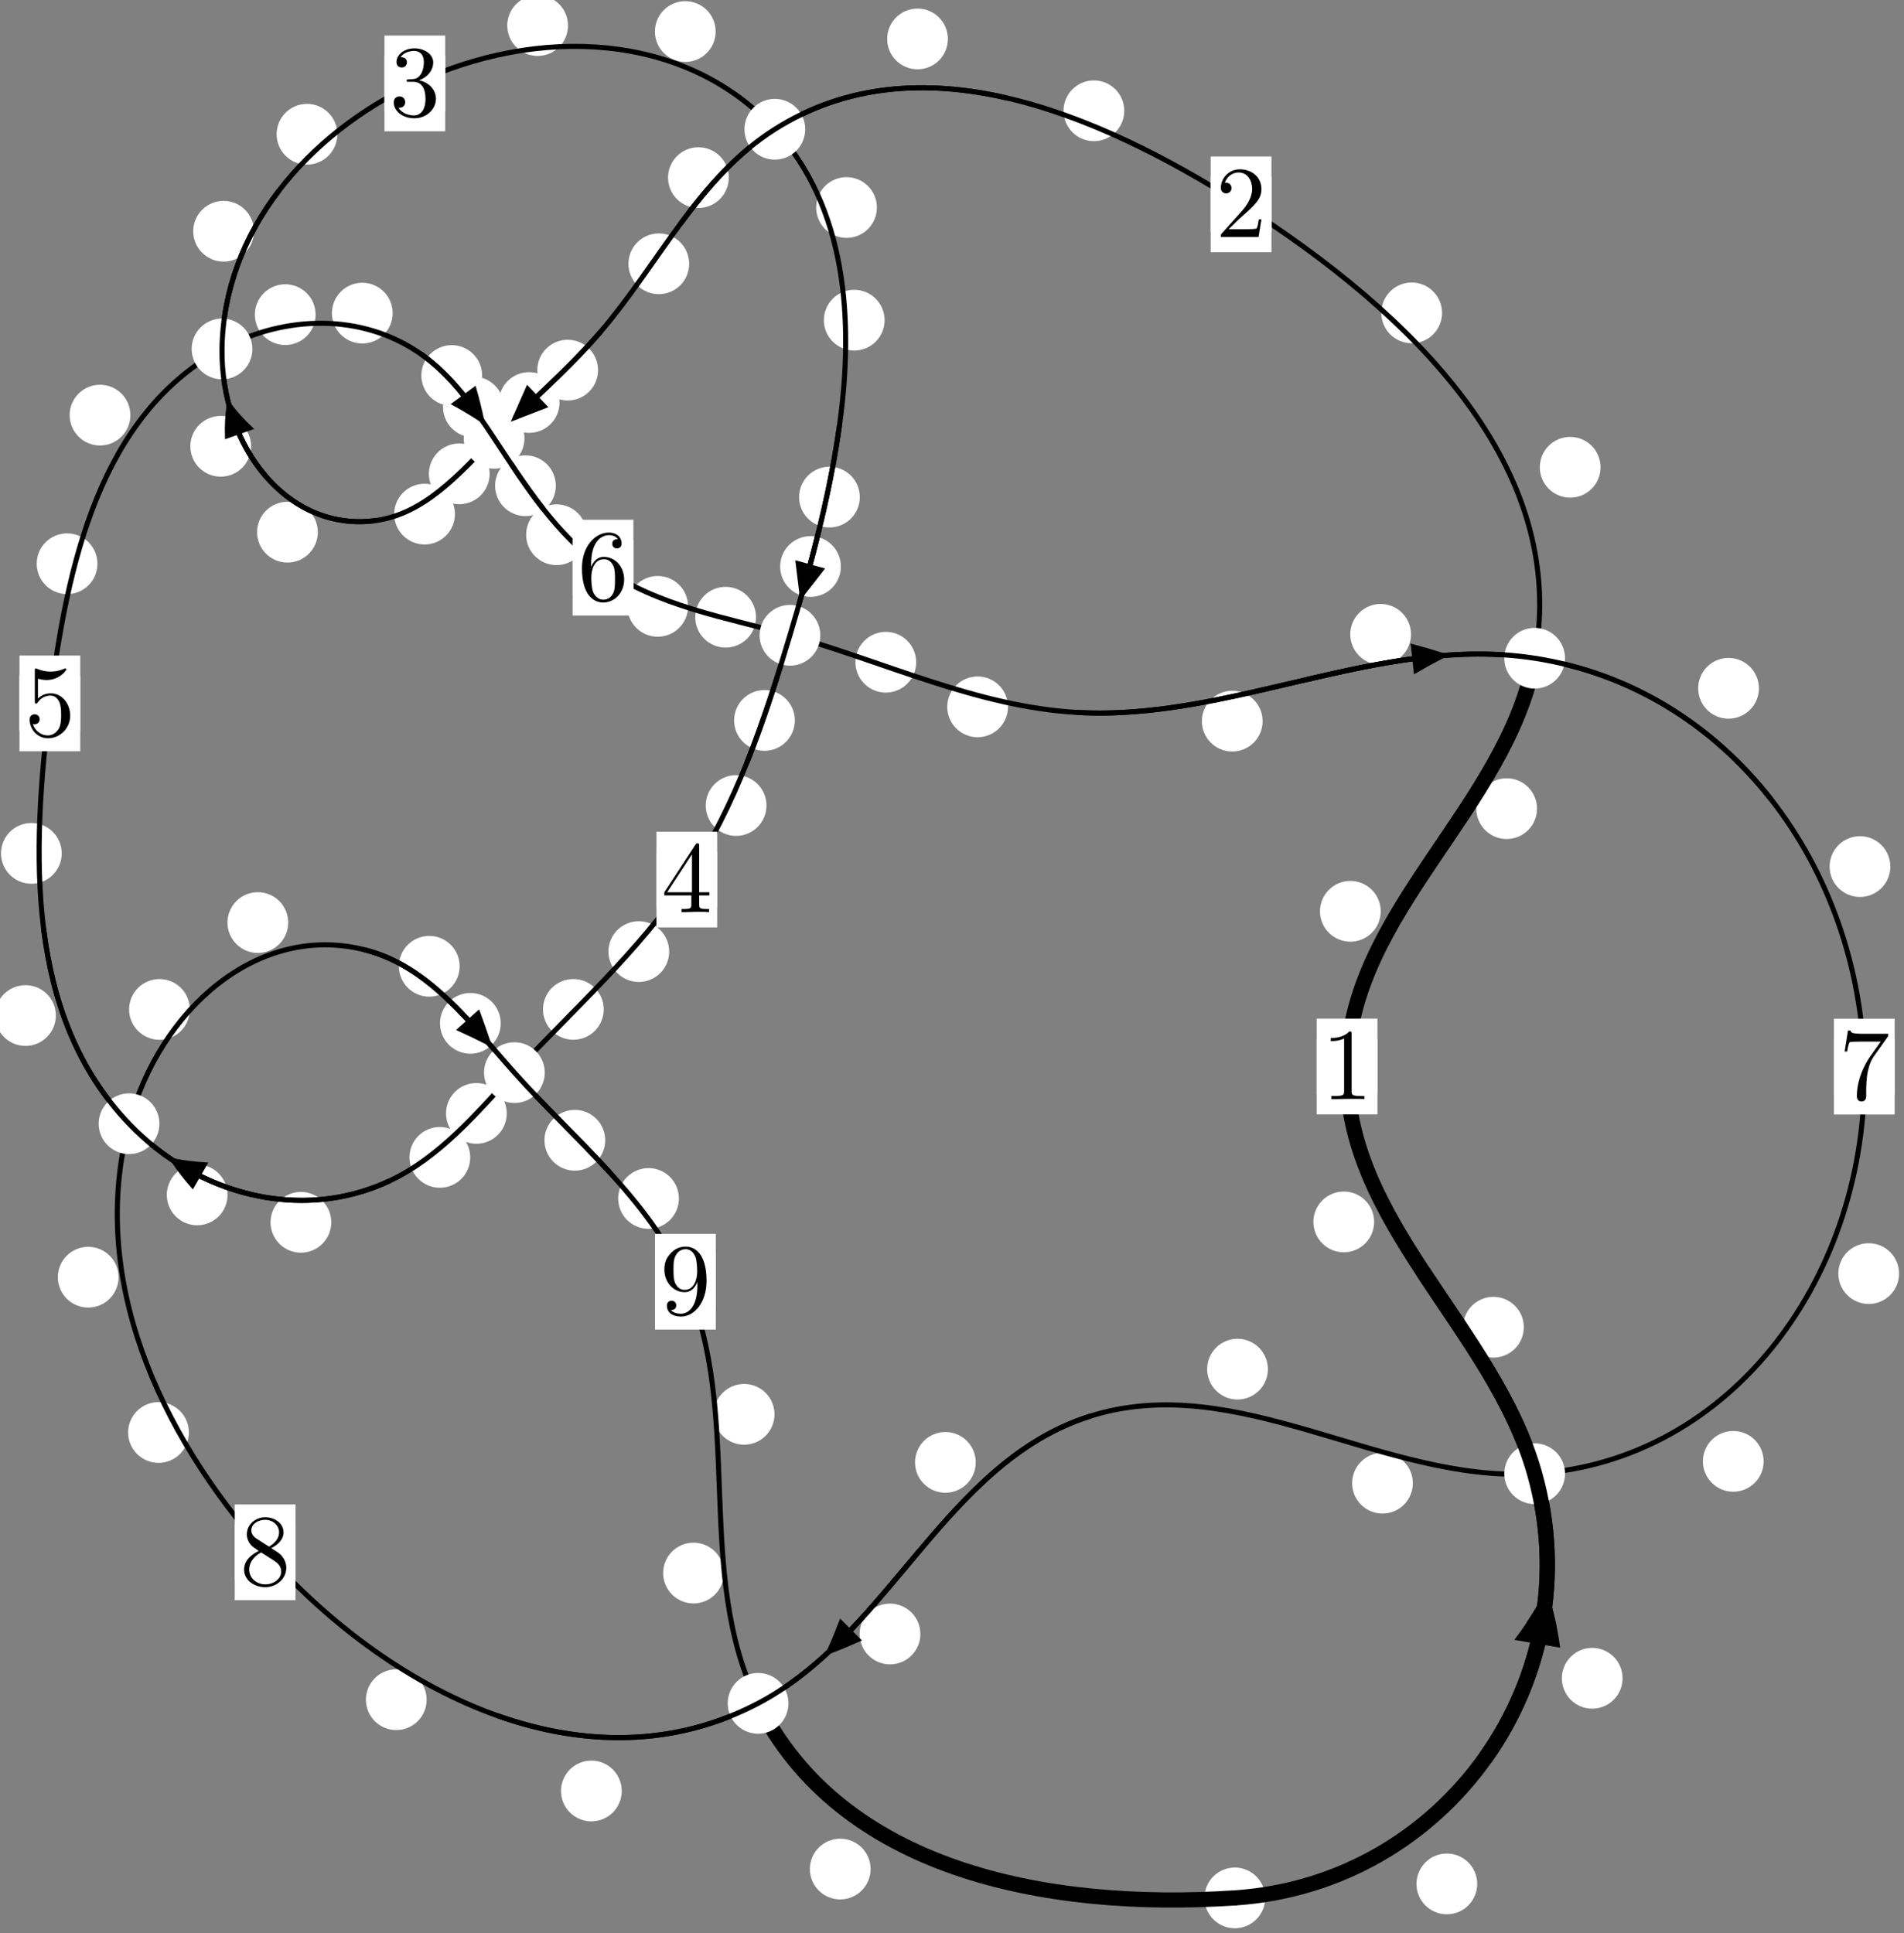 <?xml version="1.0"?>
<!-- Created by MetaPost 1.999 on 2021.07.05:2355 -->
<svg version="1.1" xmlns="http://www.w3.org/2000/svg" xmlns:xlink="http://www.w3.org/1999/xlink" width="187.342" height="190.198" viewBox="0 0 187.342 190.198">
<rect x="0" y="0" width="187.342" height="190.198" fill="#808080" stroke="none"/>
<!-- Original BoundingBox: -151.482452 -44.725082 35.859451 145.473312 -->
  <defs>
    <g transform="scale(0.01,0.01)" id="GLYPHcmr10_49">
      <path style="fill-rule: evenodd;" d="M294 -640C294 -664,294 -666,271 -666C209 -602,121 -602,89 -602L89 -571C109 -571,168 -571,220 -597L220 -79C220 -43,217 -31,127 -31L95 -31L95 -0L257 -0L130 -3L217 -3L257 -3L297 -3L384 -3L419 -0L419 -31L387 -31C297 -31,294 -42,294 -79"></path>
    </g>
    <g transform="scale(0.01,0.01)" id="GLYPHcmr10_50">
      <path style="fill-rule: evenodd;" d="M127 -77L233 -180C389 -318,449 -372,449 -472C449 -586,359 -666,237 -666C124 -666,50 -574,50 -485C50 -429,100 -429,103 -429C120 -429,155 -441,155 -482C155 -508,137 -534,102 -534C94 -534,92 -534,89 -533C112 -598,166 -635,224 -635C315 -635,358 -554,358 -472C358 -392,308 -313,253 -251L61 -37C50 -26,50 -24,50 -0L421 -0L449 -174L424 -174C419 -144,412 -100,402 -85C395 -77,329 -77,307 -77"></path>
    </g>
    <g transform="scale(0.01,0.01)" id="GLYPHcmr10_51">
      <path style="fill-rule: evenodd;" d="M290 -352C372 -379,430 -449,430 -528C430 -610,342 -666,246 -666C145 -666,69 -606,69 -530C69 -497,91 -478,120 -478C151 -478,171 -500,171 -529C171 -579,124 -579,109 -579C140 -628,206 -641,242 -641C283 -641,338 -619,338 -529C338 -517,336 -459,310 -415C280 -367,246 -364,221 -363C213 -362,189 -360,182 -360C174 -359,167 -358,167 -348C167 -337,174 -337,191 -337L235 -337C317 -337,354 -269,354 -171C354 -35,285 -6,241 -6C198 -6,123 -23,88 -82C123 -77,154 -99,154 -137C154 -173,127 -193,98 -193C74 -193,42 -179,42 -135C42 -44,135 22,244 22C366 22,457 -69,457 -171C457 -253,394 -331,290 -352"></path>
    </g>
    <g transform="scale(0.01,0.01)" id="GLYPHcmr10_52">
      <path style="fill-rule: evenodd;" d="M294 -165L294 -78C294 -42,292 -31,218 -31L197 -31L197 -0L332 -0L238 -3L290 -3L332 -3L374 -3L427 -3L468 -0L468 -31L447 -31C373 -31,371 -42,371 -78L371 -165L471 -165L471 -196L371 -196L371 -651C371 -671,371 -677,355 -677C346 -677,343 -677,335 -665L28 -196L28 -165M300 -196L56 -196L300 -569"></path>
    </g>
    <g transform="scale(0.01,0.01)" id="GLYPHcmr10_53">
      <path style="fill-rule: evenodd;" d="M449 -201C449 -320,367 -420,259 -420C211 -420,168 -404,132 -369L132 -564C152 -558,185 -551,217 -551C340 -551,410 -642,410 -655C410 -661,407 -666,400 -666C399 -666,397 -666,392 -663C372 -654,323 -634,256 -634C216 -634,170 -641,123 -662C115 -665,113 -665,111 -665C101 -665,101 -657,101 -641L101 -345C101 -327,101 -319,115 -319C122 -319,124 -322,128 -328C139 -344,176 -398,257 -398C309 -398,334 -352,342 -334C358 -297,360 -258,360 -208C360 -173,360 -113,336 -71C312 -32,275 -6,229 -6C156 -6,99 -59,82 -118C85 -117,88 -116,99 -116C132 -116,149 -141,149 -165C149 -189,132 -214,99 -214C85 -214,50 -207,50 -161C50 -75,119 22,231 22C347 22,449 -74,449 -201"></path>
    </g>
    <g transform="scale(0.01,0.01)" id="GLYPHcmr10_54">
      <path style="fill-rule: evenodd;" d="M132 -328L132 -352C132 -605,256 -641,307 -641C331 -641,373 -635,395 -601C380 -601,340 -601,340 -556C340 -525,364 -510,386 -510C402 -510,432 -519,432 -558C432 -618,388 -666,305 -666C177 -666,42 -537,42 -316C42 -49,158 22,251 22C362 22,457 -72,457 -204C457 -331,368 -427,257 -427C189 -427,152 -376,132 -328M251 -6C188 -6,158 -66,152 -81C134 -128,134 -208,134 -226C134 -304,166 -404,256 -404C272 -404,318 -404,349 -342C367 -305,367 -254,367 -205C367 -157,367 -107,350 -71C320 -11,274 -6,251 -6"></path>
    </g>
    <g transform="scale(0.01,0.01)" id="GLYPHcmr10_55">
      <path style="fill-rule: evenodd;" d="M476 -609C485 -621,485 -623,485 -644L242 -644C120 -644,118 -657,114 -676L89 -676L56 -470L81 -470C84 -486,93 -549,106 -561C113 -567,191 -567,204 -567L411 -567C400 -551,321 -442,299 -409C209 -274,176 -135,176 -33C176 -23,176 22,222 22C268 22,268 -23,268 -33L268 -84C268 -139,271 -194,279 -248C283 -271,297 -357,341 -419"></path>
    </g>
    <g transform="scale(0.01,0.01)" id="GLYPHcmr10_56">
      <path style="fill-rule: evenodd;" d="M163 -457C117 -487,113 -521,113 -538C113 -599,178 -641,249 -641C322 -641,386 -589,386 -517C386 -460,347 -412,287 -377M309 -362C381 -399,430 -451,430 -517C430 -609,341 -666,250 -666C150 -666,69 -592,69 -499C69 -481,71 -436,113 -389C124 -377,161 -352,186 -335C128 -306,42 -250,42 -151C42 -45,144 22,249 22C362 22,457 -61,457 -168C457 -204,446 -249,408 -291C389 -312,373 -322,309 -362M209 -320L332 -242C360 -223,407 -193,407 -132C407 -58,332 -6,250 -6C164 -6,92 -68,92 -151C92 -209,124 -273,209 -320"></path>
    </g>
    <g transform="scale(0.01,0.01)" id="GLYPHcmr10_57">
      <path style="fill-rule: evenodd;" d="M367 -318L367 -286C367 -52,263 -6,205 -6C188 -6,134 -8,107 -42C151 -42,159 -71,159 -88C159 -119,135 -134,113 -134C97 -134,67 -125,67 -86C67 -19,121 22,206 22C335 22,457 -114,457 -329C457 -598,342 -666,253 -666C198 -666,149 -648,106 -603C65 -558,42 -516,42 -441C42 -316,130 -218,242 -218C303 -218,344 -260,367 -318M243 -241C227 -241,181 -241,150 -304C132 -341,132 -391,132 -440C132 -494,132 -541,153 -578C180 -628,218 -641,253 -641C299 -641,332 -607,349 -562C361 -530,365 -467,365 -421C365 -338,331 -241,243 -241"></path>
    </g>
  </defs>
  <path d="M145.349 185.36C145.349 184.568,145.034 183.807,144.474 183.247C143.913 182.686,143.153 182.371,142.361 182.371C141.568 182.371,140.808 182.686,140.247 183.247C139.687 183.807,139.372 184.568,139.372 185.36C139.372 186.153,139.687 186.913,140.247 187.474C140.808 188.034,141.568 188.349,142.361 188.349C143.153 188.349,143.913 188.034,144.474 187.474C145.034 186.913,145.349 186.153,145.349 185.36Z" style="fill: rgb(100%,100%,100%);stroke: none;"></path>
  <path d="M124.487 186.736C124.487 185.944,124.172 185.184,123.611 184.623C123.051 184.063,122.291 183.748,121.498 183.748C120.705 183.748,119.945 184.063,119.385 184.623C118.824 185.184,118.509 185.944,118.509 186.736C118.509 187.529,118.824 188.289,119.385 188.85C119.945 189.41,120.705 189.725,121.498 189.725C122.291 189.725,123.051 189.41,123.611 188.85C124.172 188.289,124.487 187.529,124.487 186.736Z" style="fill: rgb(100%,100%,100%);stroke: none;"></path>
  <path d="M149.933 130.586C149.933 129.794,149.618 129.034,149.057 128.473C148.497 127.913,147.737 127.598,146.944 127.598C146.151 127.598,145.391 127.913,144.831 128.473C144.27 129.034,143.955 129.794,143.955 130.586C143.955 131.379,144.27 132.139,144.831 132.7C145.391 133.26,146.151 133.575,146.944 133.575C147.737 133.575,148.497 133.26,149.057 132.7C149.618 132.139,149.933 131.379,149.933 130.586Z" style="fill: rgb(100%,100%,100%);stroke: none;"></path>
  <path d="M159.652 165.126C159.652 164.333,159.337 163.573,158.777 163.013C158.216 162.452,157.456 162.137,156.663 162.137C155.871 162.137,155.11 162.452,154.55 163.013C153.99 163.573,153.675 164.333,153.675 165.126C153.675 165.919,153.99 166.679,154.55 167.239C155.11 167.8,155.871 168.115,156.663 168.115C157.456 168.115,158.216 167.8,158.777 167.239C159.337 166.679,159.652 165.919,159.652 165.126Z" style="fill: rgb(100%,100%,100%);stroke: none;"></path>
  <path d="M135.855 89.664C135.855 88.871,135.54 88.111,134.979 87.551C134.419 86.99,133.659 86.675,132.866 86.675C132.073 86.675,131.313 86.99,130.753 87.551C130.192 88.111,129.877 88.871,129.877 89.664C129.877 90.457,130.192 91.217,130.753 91.777C131.313 92.338,132.073 92.653,132.866 92.653C133.659 92.653,134.419 92.338,134.979 91.777C135.54 91.217,135.855 90.457,135.855 89.664Z" style="fill: rgb(100%,100%,100%);stroke: none;"></path>
  <path d="M135.207 120.225C135.207 119.432,134.892 118.672,134.332 118.112C133.771 117.551,133.011 117.236,132.218 117.236C131.426 117.236,130.665 117.551,130.105 118.112C129.544 118.672,129.229 119.432,129.229 120.225C129.229 121.018,129.544 121.778,130.105 122.338C130.665 122.899,131.426 123.214,132.218 123.214C133.011 123.214,133.771 122.899,134.332 122.338C134.892 121.778,135.207 121.018,135.207 120.225Z" style="fill: rgb(100%,100%,100%);stroke: none;"></path>
  <path d="M157.485 45.975C157.485 45.183,157.17 44.423,156.61 43.862C156.049 43.302,155.289 42.987,154.497 42.987C153.704 42.987,152.944 43.302,152.383 43.862C151.823 44.423,151.508 45.183,151.508 45.975C151.508 46.768,151.823 47.528,152.383 48.089C152.944 48.649,153.704 48.964,154.497 48.964C155.289 48.964,156.049 48.649,156.61 48.089C157.17 47.528,157.485 46.768,157.485 45.975Z" style="fill: rgb(100%,100%,100%);stroke: none;"></path>
  <path d="M151.234 79.564C151.234 78.771,150.919 78.011,150.359 77.451C149.798 76.89,149.038 76.575,148.246 76.575C147.453 76.575,146.693 76.89,146.132 77.451C145.572 78.011,145.257 78.771,145.257 79.564C145.257 80.357,145.572 81.117,146.132 81.677C146.693 82.238,147.453 82.553,148.246 82.553C149.038 82.553,149.798 82.238,150.359 81.677C150.919 81.117,151.234 80.357,151.234 79.564Z" style="fill: rgb(100%,100%,100%);stroke: none;"></path>
  <path d="M110.621 10.899C110.621 10.107,110.306 9.347,109.745 8.786C109.185 8.226,108.425 7.911,107.632 7.911C106.839 7.911,106.079 8.226,105.519 8.786C104.958 9.347,104.643 10.107,104.643 10.899C104.643 11.692,104.958 12.452,105.519 13.013C106.079 13.573,106.839 13.888,107.632 13.888C108.425 13.888,109.185 13.573,109.745 13.013C110.306 12.452,110.621 11.692,110.621 10.899Z" style="fill: rgb(100%,100%,100%);stroke: none;"></path>
  <path d="M141.892 30.785C141.892 29.992,141.577 29.232,141.016 28.672C140.456 28.111,139.696 27.796,138.903 27.796C138.11 27.796,137.35 28.111,136.79 28.672C136.229 29.232,135.914 29.992,135.914 30.785C135.914 31.578,136.229 32.338,136.79 32.898C137.35 33.459,138.11 33.774,138.903 33.774C139.696 33.774,140.456 33.459,141.016 32.898C141.577 32.338,141.892 31.578,141.892 30.785Z" style="fill: rgb(100%,100%,100%);stroke: none;"></path>
  <path d="M71.709 17.476C71.709 16.683,71.394 15.923,70.834 15.362C70.274 14.802,69.513 14.487,68.721 14.487C67.928 14.487,67.168 14.802,66.607 15.362C66.047 15.923,65.732 16.683,65.732 17.476C65.732 18.268,66.047 19.029,66.607 19.589C67.168 20.15,67.928 20.465,68.721 20.465C69.513 20.465,70.274 20.15,70.834 19.589C71.394 19.029,71.709 18.268,71.709 17.476Z" style="fill: rgb(100%,100%,100%);stroke: none;"></path>
  <path d="M93.268 3.831C93.268 3.039,92.954 2.279,92.393 1.718C91.833 1.158,91.072 0.843,90.28 0.843C89.487 0.843,88.727 1.158,88.166 1.718C87.606 2.279,87.291 3.039,87.291 3.831C87.291 4.624,87.606 5.384,88.166 5.945C88.727 6.505,89.487 6.82,90.28 6.82C91.072 6.82,91.833 6.505,92.393 5.945C92.954 5.384,93.268 4.624,93.268 3.831Z" style="fill: rgb(100%,100%,100%);stroke: none;"></path>
  <path d="M58.847 36.418C58.847 35.625,58.532 34.865,57.971 34.305C57.411 33.744,56.651 33.429,55.858 33.429C55.065 33.429,54.305 33.744,53.745 34.305C53.184 34.865,52.869 35.625,52.869 36.418C52.869 37.211,53.184 37.971,53.745 38.531C54.305 39.092,55.065 39.407,55.858 39.407C56.651 39.407,57.411 39.092,57.971 38.531C58.532 37.971,58.847 37.211,58.847 36.418Z" style="fill: rgb(100%,100%,100%);stroke: none;"></path>
  <path d="M67.812 25.956C67.812 25.163,67.498 24.403,66.937 23.843C66.377 23.282,65.616 22.967,64.824 22.967C64.031 22.967,63.271 23.282,62.71 23.843C62.15 24.403,61.835 25.163,61.835 25.956C61.835 26.749,62.15 27.509,62.71 28.069C63.271 28.63,64.031 28.945,64.824 28.945C65.616 28.945,66.377 28.63,66.937 28.069C67.498 27.509,67.812 26.749,67.812 25.956Z" style="fill: rgb(100%,100%,100%);stroke: none;"></path>
  <path d="M48.178 46.623C48.178 45.831,47.863 45.07,47.302 44.51C46.742 43.949,45.982 43.634,45.189 43.634C44.396 43.634,43.636 43.949,43.076 44.51C42.515 45.07,42.2 45.831,42.2 46.623C42.2 47.416,42.515 48.176,43.076 48.737C43.636 49.297,44.396 49.612,45.189 49.612C45.982 49.612,46.742 49.297,47.302 48.737C47.863 48.176,48.178 47.416,48.178 46.623Z" style="fill: rgb(100%,100%,100%);stroke: none;"></path>
  <path d="M55.055 39.603C55.055 38.811,54.74 38.051,54.18 37.49C53.619 36.93,52.859 36.615,52.067 36.615C51.274 36.615,50.514 36.93,49.953 37.49C49.393 38.051,49.078 38.811,49.078 39.603C49.078 40.396,49.393 41.156,49.953 41.717C50.514 42.277,51.274 42.592,52.067 42.592C52.859 42.592,53.619 42.277,54.18 41.717C54.74 41.156,55.055 40.396,55.055 39.603Z" style="fill: rgb(100%,100%,100%);stroke: none;"></path>
  <path d="M31.272 52.362C31.272 51.569,30.957 50.809,30.396 50.249C29.836 49.688,29.076 49.373,28.283 49.373C27.49 49.373,26.73 49.688,26.17 50.249C25.609 50.809,25.294 51.569,25.294 52.362C25.294 53.155,25.609 53.915,26.17 54.475C26.73 55.036,27.49 55.351,28.283 55.351C29.076 55.351,29.836 55.036,30.396 54.475C30.957 53.915,31.272 53.155,31.272 52.362Z" style="fill: rgb(100%,100%,100%);stroke: none;"></path>
  <path d="M44.764 50.585C44.764 49.792,44.449 49.032,43.889 48.471C43.328 47.911,42.568 47.596,41.775 47.596C40.983 47.596,40.222 47.911,39.662 48.471C39.101 49.032,38.786 49.792,38.786 50.585C38.786 51.377,39.101 52.137,39.662 52.698C40.222 53.258,40.983 53.573,41.775 53.573C42.568 53.573,43.328 53.258,43.889 52.698C44.449 52.137,44.764 51.377,44.764 50.585Z" style="fill: rgb(100%,100%,100%);stroke: none;"></path>
  <path d="M24.99 22.754C24.99 21.961,24.675 21.201,24.114 20.64C23.554 20.08,22.794 19.765,22.001 19.765C21.208 19.765,20.448 20.08,19.887 20.64C19.327 21.201,19.012 21.961,19.012 22.754C19.012 23.546,19.327 24.306,19.887 24.867C20.448 25.427,21.208 25.742,22.001 25.742C22.794 25.742,23.554 25.427,24.114 24.867C24.675 24.306,24.99 23.546,24.99 22.754Z" style="fill: rgb(100%,100%,100%);stroke: none;"></path>
  <path d="M24.706 43.911C24.706 43.118,24.391 42.358,23.83 41.798C23.27 41.237,22.51 40.922,21.717 40.922C20.924 40.922,20.164 41.237,19.604 41.798C19.043 42.358,18.728 43.118,18.728 43.911C18.728 44.704,19.043 45.464,19.604 46.025C20.164 46.585,20.924 46.9,21.717 46.9C22.51 46.9,23.27 46.585,23.83 46.025C24.391 45.464,24.706 44.704,24.706 43.911Z" style="fill: rgb(100%,100%,100%);stroke: none;"></path>
  <path d="M55.889 2.515C55.889 1.723,55.574 0.963,55.014 0.402C54.453 -0.158,53.693 -0.473,52.9 -0.473C52.108 -0.473,51.347 -0.158,50.787 0.402C50.227 0.963,49.912 1.723,49.912 2.515C49.912 3.308,50.227 4.068,50.787 4.629C51.347 5.189,52.108 5.504,52.9 5.504C53.693 5.504,54.453 5.189,55.014 4.629C55.574 4.068,55.889 3.308,55.889 2.515Z" style="fill: rgb(100%,100%,100%);stroke: none;"></path>
  <path d="M33.194 13.209C33.194 12.416,32.879 11.656,32.319 11.095C31.758 10.535,30.998 10.22,30.206 10.22C29.413 10.22,28.653 10.535,28.092 11.095C27.532 11.656,27.217 12.416,27.217 13.209C27.217 14.001,27.532 14.761,28.092 15.322C28.653 15.882,29.413 16.197,30.206 16.197C30.998 16.197,31.758 15.882,32.319 15.322C32.879 14.761,33.194 14.001,33.194 13.209Z" style="fill: rgb(100%,100%,100%);stroke: none;"></path>
  <path d="M86.281 20.417C86.281 19.625,85.966 18.864,85.406 18.304C84.845 17.744,84.085 17.429,83.293 17.429C82.5 17.429,81.74 17.744,81.179 18.304C80.619 18.864,80.304 19.625,80.304 20.417C80.304 21.21,80.619 21.97,81.179 22.531C81.74 23.091,82.5 23.406,83.293 23.406C84.085 23.406,84.845 23.091,85.406 22.531C85.966 21.97,86.281 21.21,86.281 20.417Z" style="fill: rgb(100%,100%,100%);stroke: none;"></path>
  <path d="M70.417 3.103C70.417 2.31,70.103 1.55,69.542 0.99C68.982 0.429,68.221 0.114,67.429 0.114C66.636 0.114,65.876 0.429,65.315 0.99C64.755 1.55,64.44 2.31,64.44 3.103C64.44 3.896,64.755 4.656,65.315 5.216C65.876 5.777,66.636 6.092,67.429 6.092C68.221 6.092,68.982 5.777,69.542 5.216C70.103 4.656,70.417 3.896,70.417 3.103Z" style="fill: rgb(100%,100%,100%);stroke: none;"></path>
  <path d="M84.601 48.91C84.601 48.117,84.287 47.357,83.726 46.797C83.166 46.236,82.405 45.921,81.613 45.921C80.82 45.921,80.06 46.236,79.499 46.797C78.939 47.357,78.624 48.117,78.624 48.91C78.624 49.703,78.939 50.463,79.499 51.023C80.06 51.584,80.82 51.899,81.613 51.899C82.405 51.899,83.166 51.584,83.726 51.023C84.287 50.463,84.601 49.703,84.601 48.91Z" style="fill: rgb(100%,100%,100%);stroke: none;"></path>
  <path d="M87.041 31.502C87.041 30.71,86.726 29.95,86.165 29.389C85.605 28.829,84.845 28.514,84.052 28.514C83.259 28.514,82.499 28.829,81.939 29.389C81.378 29.95,81.063 30.71,81.063 31.502C81.063 32.295,81.378 33.055,81.939 33.616C82.499 34.176,83.259 34.491,84.052 34.491C84.845 34.491,85.605 34.176,86.165 33.616C86.726 33.055,87.041 32.295,87.041 31.502Z" style="fill: rgb(100%,100%,100%);stroke: none;"></path>
  <path d="M78.209 70.883C78.209 70.09,77.894 69.33,77.333 68.77C76.773 68.209,76.013 67.894,75.22 67.894C74.427 67.894,73.667 68.209,73.107 68.77C72.546 69.33,72.231 70.09,72.231 70.883C72.231 71.676,72.546 72.436,73.107 72.996C73.667 73.557,74.427 73.872,75.22 73.872C76.013 73.872,76.773 73.557,77.333 72.996C77.894 72.436,78.209 71.676,78.209 70.883Z" style="fill: rgb(100%,100%,100%);stroke: none;"></path>
  <path d="M82.738 55.74C82.738 54.947,82.423 54.187,81.863 53.626C81.302 53.066,80.542 52.751,79.749 52.751C78.957 52.751,78.197 53.066,77.636 53.626C77.076 54.187,76.761 54.947,76.761 55.74C76.761 56.532,77.076 57.293,77.636 57.853C78.197 58.413,78.957 58.728,79.749 58.728C80.542 58.728,81.302 58.413,81.863 57.853C82.423 57.293,82.738 56.532,82.738 55.74Z" style="fill: rgb(100%,100%,100%);stroke: none;"></path>
  <path d="M65.843 93.627C65.843 92.834,65.528 92.074,64.968 91.514C64.408 90.953,63.647 90.638,62.855 90.638C62.062 90.638,61.302 90.953,60.741 91.514C60.181 92.074,59.866 92.834,59.866 93.627C59.866 94.42,60.181 95.18,60.741 95.74C61.302 96.301,62.062 96.616,62.855 96.616C63.647 96.616,64.408 96.301,64.968 95.74C65.528 95.18,65.843 94.42,65.843 93.627Z" style="fill: rgb(100%,100%,100%);stroke: none;"></path>
  <path d="M75.417 79.256C75.417 78.463,75.102 77.703,74.542 77.143C73.981 76.582,73.221 76.267,72.429 76.267C71.636 76.267,70.876 76.582,70.315 77.143C69.755 77.703,69.44 78.463,69.44 79.256C69.44 80.049,69.755 80.809,70.315 81.369C70.876 81.93,71.636 82.245,72.429 82.245C73.221 82.245,73.981 81.93,74.542 81.369C75.102 80.809,75.417 80.049,75.417 79.256Z" style="fill: rgb(100%,100%,100%);stroke: none;"></path>
  <path d="M49.863 109.549C49.863 108.756,49.548 107.996,48.988 107.435C48.427 106.875,47.667 106.56,46.875 106.56C46.082 106.56,45.322 106.875,44.761 107.435C44.201 107.996,43.886 108.756,43.886 109.549C43.886 110.341,44.201 111.102,44.761 111.662C45.322 112.222,46.082 112.537,46.875 112.537C47.667 112.537,48.427 112.222,48.988 111.662C49.548 111.102,49.863 110.341,49.863 109.549Z" style="fill: rgb(100%,100%,100%);stroke: none;"></path>
  <path d="M59.403 99.315C59.403 98.523,59.088 97.763,58.528 97.202C57.967 96.642,57.207 96.327,56.414 96.327C55.622 96.327,54.861 96.642,54.301 97.202C53.741 97.763,53.426 98.523,53.426 99.315C53.426 100.108,53.741 100.868,54.301 101.429C54.861 101.989,55.622 102.304,56.414 102.304C57.207 102.304,57.967 101.989,58.528 101.429C59.088 100.868,59.403 100.108,59.403 99.315Z" style="fill: rgb(100%,100%,100%);stroke: none;"></path>
  <path d="M32.595 120.265C32.595 119.472,32.28 118.712,31.72 118.151C31.159 117.591,30.399 117.276,29.606 117.276C28.814 117.276,28.054 117.591,27.493 118.151C26.933 118.712,26.618 119.472,26.618 120.265C26.618 121.057,26.933 121.817,27.493 122.378C28.054 122.938,28.814 123.253,29.606 123.253C30.399 123.253,31.159 122.938,31.72 122.378C32.28 121.817,32.595 121.057,32.595 120.265Z" style="fill: rgb(100%,100%,100%);stroke: none;"></path>
  <path d="M46.266 113.876C46.266 113.083,45.951 112.323,45.39 111.763C44.83 111.202,44.07 110.887,43.277 110.887C42.484 110.887,41.724 111.202,41.164 111.763C40.603 112.323,40.288 113.083,40.288 113.876C40.288 114.669,40.603 115.429,41.164 115.989C41.724 116.55,42.484 116.865,43.277 116.865C44.07 116.865,44.83 116.55,45.39 115.989C45.951 115.429,46.266 114.669,46.266 113.876Z" style="fill: rgb(100%,100%,100%);stroke: none;"></path>
  <path d="M5.495 99.92C5.495 99.127,5.18 98.367,4.62 97.806C4.059 97.246,3.299 96.931,2.506 96.931C1.714 96.931,0.953 97.246,0.393 97.806C-0.168 98.367,-0.482 99.127,-0.482 99.92C-0.482 100.712,-0.168 101.473,0.393 102.033C0.953 102.594,1.714 102.909,2.506 102.909C3.299 102.909,4.059 102.594,4.62 102.033C5.18 101.473,5.495 100.712,5.495 99.92Z" style="fill: rgb(100%,100%,100%);stroke: none;"></path>
  <path d="M22.39 117.568C22.39 116.776,22.075 116.015,21.515 115.455C20.954 114.894,20.194 114.58,19.402 114.58C18.609 114.58,17.849 114.894,17.288 115.455C16.728 116.015,16.413 116.776,16.413 117.568C16.413 118.361,16.728 119.121,17.288 119.682C17.849 120.242,18.609 120.557,19.402 120.557C20.194 120.557,20.954 120.242,21.515 119.682C22.075 119.121,22.39 118.361,22.39 117.568Z" style="fill: rgb(100%,100%,100%);stroke: none;"></path>
  <path d="M9.589 55.467C9.589 54.675,9.274 53.914,8.714 53.354C8.153 52.794,7.393 52.479,6.601 52.479C5.808 52.479,5.048 52.794,4.487 53.354C3.927 53.914,3.612 54.675,3.612 55.467C3.612 56.26,3.927 57.02,4.487 57.581C5.048 58.141,5.808 58.456,6.601 58.456C7.393 58.456,8.153 58.141,8.714 57.581C9.274 57.02,9.589 56.26,9.589 55.467Z" style="fill: rgb(100%,100%,100%);stroke: none;"></path>
  <path d="M6.075 83.965C6.075 83.172,5.76 82.412,5.199 81.851C4.639 81.291,3.879 80.976,3.086 80.976C2.293 80.976,1.533 81.291,0.973 81.851C0.412 82.412,0.097 83.172,0.097 83.965C0.097 84.757,0.412 85.518,0.973 86.078C1.533 86.639,2.293 86.953,3.086 86.953C3.879 86.953,4.639 86.639,5.199 86.078C5.76 85.518,6.075 84.757,6.075 83.965Z" style="fill: rgb(100%,100%,100%);stroke: none;"></path>
  <path d="M31.053 30.958C31.053 30.165,30.738 29.405,30.178 28.845C29.617 28.284,28.857 27.969,28.064 27.969C27.272 27.969,26.512 28.284,25.951 28.845C25.391 29.405,25.076 30.165,25.076 30.958C25.076 31.751,25.391 32.511,25.951 33.072C26.512 33.632,27.272 33.947,28.064 33.947C28.857 33.947,29.617 33.632,30.178 33.072C30.738 32.511,31.053 31.751,31.053 30.958Z" style="fill: rgb(100%,100%,100%);stroke: none;"></path>
  <path d="M12.83 40.845C12.83 40.052,12.515 39.292,11.954 38.732C11.394 38.171,10.634 37.856,9.841 37.856C9.048 37.856,8.288 38.171,7.728 38.732C7.167 39.292,6.852 40.052,6.852 40.845C6.852 41.638,7.167 42.398,7.728 42.958C8.288 43.519,9.048 43.834,9.841 43.834C10.634 43.834,11.394 43.519,11.954 42.958C12.515 42.398,12.83 41.638,12.83 40.845Z" style="fill: rgb(100%,100%,100%);stroke: none;"></path>
  <path d="M47.437 36.946C47.437 36.153,47.122 35.393,46.561 34.833C46.001 34.272,45.241 33.957,44.448 33.957C43.655 33.957,42.895 34.272,42.335 34.833C41.774 35.393,41.459 36.153,41.459 36.946C41.459 37.739,41.774 38.499,42.335 39.059C42.895 39.62,43.655 39.935,44.448 39.935C45.241 39.935,46.001 39.62,46.561 39.059C47.122 38.499,47.437 37.739,47.437 36.946Z" style="fill: rgb(100%,100%,100%);stroke: none;"></path>
  <path d="M38.637 30.809C38.637 30.016,38.322 29.256,37.761 28.695C37.201 28.135,36.441 27.82,35.648 27.82C34.855 27.82,34.095 28.135,33.535 28.695C32.974 29.256,32.659 30.016,32.659 30.809C32.659 31.601,32.974 32.361,33.535 32.922C34.095 33.482,34.855 33.797,35.648 33.797C36.441 33.797,37.201 33.482,37.761 32.922C38.322 32.361,38.637 31.601,38.637 30.809Z" style="fill: rgb(100%,100%,100%);stroke: none;"></path>
  <path d="M54.691 47.791C54.691 46.999,54.376 46.238,53.816 45.678C53.255 45.117,52.495 44.802,51.702 44.802C50.91 44.802,50.149 45.117,49.589 45.678C49.028 46.238,48.714 46.999,48.714 47.791C48.714 48.584,49.028 49.344,49.589 49.905C50.149 50.465,50.91 50.78,51.702 50.78C52.495 50.78,53.255 50.465,53.816 49.905C54.376 49.344,54.691 48.584,54.691 47.791Z" style="fill: rgb(100%,100%,100%);stroke: none;"></path>
  <path d="M49.568 40.041C49.568 39.248,49.253 38.488,48.693 37.928C48.132 37.367,47.372 37.052,46.58 37.052C45.787 37.052,45.027 37.367,44.466 37.928C43.906 38.488,43.591 39.248,43.591 40.041C43.591 40.834,43.906 41.594,44.466 42.154C45.027 42.715,45.787 43.03,46.58 43.03C47.372 43.03,48.132 42.715,48.693 42.154C49.253 41.594,49.568 40.834,49.568 40.041Z" style="fill: rgb(100%,100%,100%);stroke: none;"></path>
  <path d="M67.704 59.661C67.704 58.868,67.389 58.108,66.829 57.547C66.268 56.987,65.508 56.672,64.716 56.672C63.923 56.672,63.163 56.987,62.602 57.547C62.042 58.108,61.727 58.868,61.727 59.661C61.727 60.453,62.042 61.213,62.602 61.774C63.163 62.334,63.923 62.649,64.716 62.649C65.508 62.649,66.268 62.334,66.829 61.774C67.389 61.213,67.704 60.453,67.704 59.661Z" style="fill: rgb(100%,100%,100%);stroke: none;"></path>
  <path d="M57.745 52.613C57.745 51.82,57.43 51.06,56.869 50.5C56.309 49.939,55.549 49.624,54.756 49.624C53.963 49.624,53.203 49.939,52.643 50.5C52.082 51.06,51.767 51.82,51.767 52.613C51.767 53.406,52.082 54.166,52.643 54.726C53.203 55.287,53.963 55.602,54.756 55.602C55.549 55.602,56.309 55.287,56.869 54.726C57.43 54.166,57.745 53.406,57.745 52.613Z" style="fill: rgb(100%,100%,100%);stroke: none;"></path>
  <path d="M90.147 65.158C90.147 64.365,89.832 63.605,89.271 63.044C88.711 62.484,87.951 62.169,87.158 62.169C86.365 62.169,85.605 62.484,85.045 63.044C84.484 63.605,84.169 64.365,84.169 65.158C84.169 65.95,84.484 66.711,85.045 67.271C85.605 67.831,86.365 68.146,87.158 68.146C87.951 68.146,88.711 67.831,89.271 67.271C89.832 66.711,90.147 65.95,90.147 65.158Z" style="fill: rgb(100%,100%,100%);stroke: none;"></path>
  <path d="M74.387 60.729C74.387 59.936,74.072 59.176,73.511 58.615C72.951 58.055,72.191 57.74,71.398 57.74C70.605 57.74,69.845 58.055,69.285 58.615C68.724 59.176,68.409 59.936,68.409 60.729C68.409 61.521,68.724 62.281,69.285 62.842C69.845 63.402,70.605 63.717,71.398 63.717C72.191 63.717,72.951 63.402,73.511 62.842C74.072 62.281,74.387 61.521,74.387 60.729Z" style="fill: rgb(100%,100%,100%);stroke: none;"></path>
  <path d="M124.235 70.956C124.235 70.163,123.92 69.403,123.359 68.843C122.799 68.282,122.039 67.967,121.246 67.967C120.453 67.967,119.693 68.282,119.133 68.843C118.572 69.403,118.257 70.163,118.257 70.956C118.257 71.749,118.572 72.509,119.133 73.069C119.693 73.63,120.453 73.945,121.246 73.945C122.039 73.945,122.799 73.63,123.359 73.069C123.92 72.509,124.235 71.749,124.235 70.956Z" style="fill: rgb(100%,100%,100%);stroke: none;"></path>
  <path d="M99.18 69.547C99.18 68.754,98.865 67.994,98.305 67.434C97.744 66.873,96.984 66.558,96.191 66.558C95.399 66.558,94.638 66.873,94.078 67.434C93.517 67.994,93.202 68.754,93.202 69.547C93.202 70.34,93.517 71.1,94.078 71.66C94.638 72.221,95.399 72.536,96.191 72.536C96.984 72.536,97.744 72.221,98.305 71.66C98.865 71.1,99.18 70.34,99.18 69.547Z" style="fill: rgb(100%,100%,100%);stroke: none;"></path>
  <path d="M173.067 67.723C173.067 66.93,172.752 66.17,172.192 65.609C171.632 65.049,170.871 64.734,170.079 64.734C169.286 64.734,168.526 65.049,167.965 65.609C167.405 66.17,167.09 66.93,167.09 67.723C167.09 68.515,167.405 69.276,167.965 69.836C168.526 70.397,169.286 70.711,170.079 70.711C170.871 70.711,171.632 70.397,172.192 69.836C172.752 69.276,173.067 68.515,173.067 67.723Z" style="fill: rgb(100%,100%,100%);stroke: none;"></path>
  <path d="M138.834 62.413C138.834 61.621,138.519 60.86,137.958 60.3C137.398 59.739,136.638 59.425,135.845 59.425C135.052 59.425,134.292 59.739,133.732 60.3C133.171 60.86,132.856 61.621,132.856 62.413C132.856 63.206,133.171 63.966,133.732 64.527C134.292 65.087,135.052 65.402,135.845 65.402C136.638 65.402,137.398 65.087,137.958 64.527C138.519 63.966,138.834 63.206,138.834 62.413Z" style="fill: rgb(100%,100%,100%);stroke: none;"></path>
  <path d="M186.859 125.31C186.859 124.517,186.545 123.757,185.984 123.197C185.424 122.636,184.663 122.321,183.871 122.321C183.078 122.321,182.318 122.636,181.757 123.197C181.197 123.757,180.882 124.517,180.882 125.31C180.882 126.103,181.197 126.863,181.757 127.423C182.318 127.984,183.078 128.299,183.871 128.299C184.663 128.299,185.424 127.984,185.984 127.423C186.545 126.863,186.859 126.103,186.859 125.31Z" style="fill: rgb(100%,100%,100%);stroke: none;"></path>
  <path d="M185.999 85.264C185.999 84.472,185.684 83.712,185.124 83.151C184.563 82.591,183.803 82.276,183.01 82.276C182.218 82.276,181.458 82.591,180.897 83.151C180.337 83.712,180.022 84.472,180.022 85.264C180.022 86.057,180.337 86.817,180.897 87.378C181.458 87.938,182.218 88.253,183.01 88.253C183.803 88.253,184.563 87.938,185.124 87.378C185.684 86.817,185.999 86.057,185.999 85.264Z" style="fill: rgb(100%,100%,100%);stroke: none;"></path>
  <path d="M139.017 145.932C139.017 145.14,138.702 144.379,138.142 143.819C137.581 143.258,136.821 142.943,136.028 142.943C135.236 142.943,134.476 143.258,133.915 143.819C133.355 144.379,133.04 145.14,133.04 145.932C133.04 146.725,133.355 147.485,133.915 148.046C134.476 148.606,135.236 148.921,136.028 148.921C136.821 148.921,137.581 148.606,138.142 148.046C138.702 147.485,139.017 146.725,139.017 145.932Z" style="fill: rgb(100%,100%,100%);stroke: none;"></path>
  <path d="M173.531 143.783C173.531 142.99,173.216 142.23,172.656 141.67C172.096 141.109,171.335 140.794,170.543 140.794C169.75 140.794,168.99 141.109,168.429 141.67C167.869 142.23,167.554 142.99,167.554 143.783C167.554 144.576,167.869 145.336,168.429 145.896C168.99 146.457,169.75 146.772,170.543 146.772C171.335 146.772,172.096 146.457,172.656 145.896C173.216 145.336,173.531 144.576,173.531 143.783Z" style="fill: rgb(100%,100%,100%);stroke: none;"></path>
  <path d="M96.009 143.885C96.009 143.092,95.694 142.332,95.134 141.771C94.573 141.211,93.813 140.896,93.02 140.896C92.228 140.896,91.468 141.211,90.907 141.771C90.347 142.332,90.032 143.092,90.032 143.885C90.032 144.677,90.347 145.438,90.907 145.998C91.468 146.559,92.228 146.873,93.02 146.873C93.813 146.873,94.573 146.559,95.134 145.998C95.694 145.438,96.009 144.677,96.009 143.885Z" style="fill: rgb(100%,100%,100%);stroke: none;"></path>
  <path d="M124.753 134.712C124.753 133.919,124.438 133.159,123.878 132.598C123.317 132.038,122.557 131.723,121.764 131.723C120.972 131.723,120.212 132.038,119.651 132.598C119.091 133.159,118.776 133.919,118.776 134.712C118.776 135.504,119.091 136.265,119.651 136.825C120.212 137.386,120.972 137.701,121.764 137.701C122.557 137.701,123.317 137.386,123.878 136.825C124.438 136.265,124.753 135.504,124.753 134.712Z" style="fill: rgb(100%,100%,100%);stroke: none;"></path>
  <path d="M61.175 176.218C61.175 175.425,60.86 174.665,60.3 174.104C59.739 173.544,58.979 173.229,58.186 173.229C57.394 173.229,56.634 173.544,56.073 174.104C55.513 174.665,55.198 175.425,55.198 176.218C55.198 177.01,55.513 177.77,56.073 178.331C56.634 178.891,57.394 179.206,58.186 179.206C58.979 179.206,59.739 178.891,60.3 178.331C60.86 177.77,61.175 177.01,61.175 176.218Z" style="fill: rgb(100%,100%,100%);stroke: none;"></path>
  <path d="M90.56 160.769C90.56 159.977,90.245 159.216,89.684 158.656C89.124 158.095,88.364 157.78,87.571 157.78C86.778 157.78,86.018 158.095,85.458 158.656C84.897 159.216,84.582 159.977,84.582 160.769C84.582 161.562,84.897 162.322,85.458 162.883C86.018 163.443,86.778 163.758,87.571 163.758C88.364 163.758,89.124 163.443,89.684 162.883C90.245 162.322,90.56 161.562,90.56 160.769Z" style="fill: rgb(100%,100%,100%);stroke: none;"></path>
  <path d="M18.586 140.943C18.586 140.151,18.271 139.391,17.71 138.83C17.15 138.27,16.39 137.955,15.597 137.955C14.804 137.955,14.044 138.27,13.484 138.83C12.923 139.391,12.608 140.151,12.608 140.943C12.608 141.736,12.923 142.496,13.484 143.057C14.044 143.617,14.804 143.932,15.597 143.932C16.39 143.932,17.15 143.617,17.71 143.057C18.271 142.496,18.586 141.736,18.586 140.943Z" style="fill: rgb(100%,100%,100%);stroke: none;"></path>
  <path d="M41.98 167.235C41.98 166.442,41.665 165.682,41.104 165.121C40.544 164.561,39.784 164.246,38.991 164.246C38.198 164.246,37.438 164.561,36.878 165.121C36.317 165.682,36.002 166.442,36.002 167.235C36.002 168.027,36.317 168.788,36.878 169.348C37.438 169.909,38.198 170.224,38.991 170.224C39.784 170.224,40.544 169.909,41.104 169.348C41.665 168.788,41.98 168.027,41.98 167.235Z" style="fill: rgb(100%,100%,100%);stroke: none;"></path>
  <path d="M18.681 99.318C18.681 98.526,18.366 97.765,17.805 97.205C17.245 96.645,16.485 96.33,15.692 96.33C14.899 96.33,14.139 96.645,13.579 97.205C13.018 97.765,12.703 98.526,12.703 99.318C12.703 100.111,13.018 100.871,13.579 101.432C14.139 101.992,14.899 102.307,15.692 102.307C16.485 102.307,17.245 101.992,17.805 101.432C18.366 100.871,18.681 100.111,18.681 99.318Z" style="fill: rgb(100%,100%,100%);stroke: none;"></path>
  <path d="M11.667 125.664C11.667 124.872,11.353 124.112,10.792 123.551C10.232 122.991,9.471 122.676,8.679 122.676C7.886 122.676,7.126 122.991,6.565 123.551C6.005 124.112,5.69 124.872,5.69 125.664C5.69 126.457,6.005 127.217,6.565 127.778C7.126 128.338,7.886 128.653,8.679 128.653C9.471 128.653,10.232 128.338,10.792 127.778C11.353 127.217,11.667 126.457,11.667 125.664Z" style="fill: rgb(100%,100%,100%);stroke: none;"></path>
  <path d="M45.225 95.073C45.225 94.28,44.91 93.52,44.349 92.96C43.789 92.399,43.029 92.084,42.236 92.084C41.443 92.084,40.683 92.399,40.123 92.96C39.562 93.52,39.247 94.28,39.247 95.073C39.247 95.866,39.562 96.626,40.123 97.186C40.683 97.747,41.443 98.062,42.236 98.062C43.029 98.062,43.789 97.747,44.349 97.186C44.91 96.626,45.225 95.866,45.225 95.073Z" style="fill: rgb(100%,100%,100%);stroke: none;"></path>
  <path d="M28.359 90.773C28.359 89.98,28.045 89.22,27.484 88.66C26.924 88.099,26.163 87.784,25.371 87.784C24.578 87.784,23.818 88.099,23.257 88.66C22.697 89.22,22.382 89.98,22.382 90.773C22.382 91.566,22.697 92.326,23.257 92.886C23.818 93.447,24.578 93.762,25.371 93.762C26.163 93.762,26.924 93.447,27.484 92.886C28.045 92.326,28.359 91.566,28.359 90.773Z" style="fill: rgb(100%,100%,100%);stroke: none;"></path>
  <path d="M59.549 112.192C59.549 111.4,59.234 110.639,58.673 110.079C58.113 109.518,57.353 109.203,56.56 109.203C55.767 109.203,55.007 109.518,54.447 110.079C53.886 110.639,53.571 111.4,53.571 112.192C53.571 112.985,53.886 113.745,54.447 114.306C55.007 114.866,55.767 115.181,56.56 115.181C57.353 115.181,58.113 114.866,58.673 114.306C59.234 113.745,59.549 112.985,59.549 112.192Z" style="fill: rgb(100%,100%,100%);stroke: none;"></path>
  <path d="M49.27 100.687C49.27 99.895,48.955 99.135,48.395 98.574C47.834 98.014,47.074 97.699,46.282 97.699C45.489 97.699,44.729 98.014,44.168 98.574C43.608 99.135,43.293 99.895,43.293 100.687C43.293 101.48,43.608 102.24,44.168 102.801C44.729 103.361,45.489 103.676,46.282 103.676C47.074 103.676,47.834 103.361,48.395 102.801C48.955 102.24,49.27 101.48,49.27 100.687Z" style="fill: rgb(100%,100%,100%);stroke: none;"></path>
  <path d="M76.207 139.156C76.207 138.363,75.892 137.603,75.332 137.043C74.771 136.482,74.011 136.167,73.219 136.167C72.426 136.167,71.666 136.482,71.105 137.043C70.545 137.603,70.23 138.363,70.23 139.156C70.23 139.949,70.545 140.709,71.105 141.27C71.666 141.83,72.426 142.145,73.219 142.145C74.011 142.145,74.771 141.83,75.332 141.27C75.892 140.709,76.207 139.949,76.207 139.156Z" style="fill: rgb(100%,100%,100%);stroke: none;"></path>
  <path d="M66.801 117.918C66.801 117.126,66.486 116.366,65.926 115.805C65.365 115.245,64.605 114.93,63.812 114.93C63.02 114.93,62.259 115.245,61.699 115.805C61.139 116.366,60.824 117.126,60.824 117.918C60.824 118.711,61.139 119.471,61.699 120.032C62.259 120.592,63.02 120.907,63.812 120.907C64.605 120.907,65.365 120.592,65.926 120.032C66.486 119.471,66.801 118.711,66.801 117.918Z" style="fill: rgb(100%,100%,100%);stroke: none;"></path>
  <path d="M85.661 183.898C85.661 183.106,85.346 182.345,84.785 181.785C84.225 181.225,83.465 180.91,82.672 180.91C81.879 180.91,81.119 181.225,80.559 181.785C79.998 182.345,79.683 183.106,79.683 183.898C79.683 184.691,79.998 185.451,80.559 186.012C81.119 186.572,81.879 186.887,82.672 186.887C83.465 186.887,84.225 186.572,84.785 186.012C85.346 185.451,85.661 184.691,85.661 183.898Z" style="fill: rgb(100%,100%,100%);stroke: none;"></path>
  <path d="M71.226 154.774C71.226 153.981,70.911 153.221,70.351 152.661C69.79 152.1,69.03 151.785,68.237 151.785C67.445 151.785,66.685 152.1,66.124 152.661C65.564 153.221,65.249 153.981,65.249 154.774C65.249 155.567,65.564 156.327,66.124 156.887C66.685 157.448,67.445 157.763,68.237 157.763C69.03 157.763,69.79 157.448,70.351 156.887C70.911 156.327,71.226 155.567,71.226 154.774Z" style="fill: rgb(100%,100%,100%);stroke: none;"></path>
  <path d="M121.498 186.736C142.361 185.36,156.663 165.126,151 145C146.944 130.586,132.218 120.225,132.542 104.937C132.866 89.664,148.246 79.564,151 64.764C154.497 45.975,138.903 30.785,122.114 20.109C107.632 10.899,90.28 3.831,76.238 12.718C68.721 17.476,64.824 25.956,59.066 32.674C55.858 36.418,52.067 39.603,48.617 43.124C45.189 46.623,41.775 50.585,36.909 51.226C28.283 52.362,21.717 43.911,21.845 34.332C22.001 22.754,30.206 13.209,40.817 8.209C52.9 2.515,67.429 3.103,76.238 12.718C83.293 20.417,84.052 31.502,82.593 41.913C81.613 48.91,79.749 55.74,77.725 62.507C75.22 70.883,72.429 79.256,67.576 86.54C62.855 93.627,56.414 99.315,50.614 105.537C46.875 109.549,43.277 113.876,38.295 116.204C29.606 120.265,19.402 117.568,12.698 110.566C2.506 99.92,3.086 83.965,4.906 69.209C6.601 55.467,9.841 40.845,21.845 34.332C28.064 30.958,35.648 30.809,41.412 34.828C44.448 36.946,46.58 40.041,48.617 43.124C51.702 47.791,54.756 52.613,59.333 55.852C64.716 59.661,71.398 60.729,77.725 62.507C87.158 65.158,96.191 69.547,105.998 70.099C121.246 70.956,135.845 62.413,151 64.764C170.079 67.723,183.01 85.264,183.433 104.946C183.871 125.31,170.543 143.783,151 145C136.028 145.932,121.764 134.712,107.196 139.361C93.02 143.885,87.571 160.769,74.591 167.593C58.186 176.218,38.991 167.235,26.089 152.735C15.597 140.943,8.679 125.664,12.698 110.566C15.692 99.318,25.371 90.773,35.91 93.46C42.236 95.073,46.282 100.687,50.614 105.537C56.56 112.192,63.812 117.918,67.44 126.109C73.219 139.156,68.237 154.774,74.591 167.593C82.672 183.898,102.715 187.975,121.498 186.736" style="stroke:rgb(0%,0%,0%); stroke-width: 0.498;stroke-linecap: round;stroke-linejoin: round;stroke-miterlimit: 10;fill: none;"></path>
  <path d="M121.498 186.736C142.361 185.36,156.663 165.126,151 145C146.944 130.586,132.218 120.225,132.542 104.937C132.866 89.664,148.246 79.564,151 64.764" style="stroke:rgb(0%,0%,0%); stroke-width: 1.494;stroke-linecap: round;stroke-linejoin: round;stroke-miterlimit: 10;fill: none;"></path>
  <path d="M74.591 167.593C82.672 183.898,102.715 187.975,121.498 186.736" style="stroke:rgb(0%,0%,0%); stroke-width: 1.494;stroke-linecap: round;stroke-linejoin: round;stroke-miterlimit: 10;fill: none;"></path>
  <path d="M153.989 145C153.989 144.207,153.674 143.447,153.113 142.887C152.553 142.326,151.793 142.011,151 142.011C150.207 142.011,149.447 142.326,148.887 142.887C148.326 143.447,148.011 144.207,148.011 145C148.011 145.793,148.326 146.553,148.887 147.113C149.447 147.674,150.207 147.989,151 147.989C151.793 147.989,152.553 147.674,153.113 147.113C153.674 146.553,153.989 145.793,153.989 145Z" style="fill: rgb(100%,100%,100%);stroke: none;"></path>
  <path d="M146.196 172.899C151.672 165.153,153.832 155.063,151 145C148.972 137.793,144.277 131.599,140.129 125.296" style="stroke:rgb(0%,0%,0%); stroke-width: 1.494;stroke-linecap: round;stroke-linejoin: round;stroke-miterlimit: 10;fill: none;"></path>
  <path d="M79.227 12.718C79.227 11.925,78.912 11.165,78.352 10.605C77.791 10.044,77.031 9.729,76.238 9.729C75.446 9.729,74.685 10.044,74.125 10.605C73.564 11.165,73.25 11.925,73.25 12.718C73.25 13.511,73.564 14.271,74.125 14.831C74.685 15.392,75.446 15.707,76.238 15.707C77.031 15.707,77.791 15.392,78.352 14.831C78.912 14.271,79.227 13.511,79.227 12.718Z" style="fill: rgb(100%,100%,100%);stroke: none;"></path>
  <path d="M99.011 9.627C91.107 7.82,83.259 8.275,76.238 12.718C72.479 15.097,69.626 18.406,66.992 21.961" style="stroke:rgb(0%,0%,0%); stroke-width: 0.498;stroke-linecap: round;stroke-linejoin: round;stroke-miterlimit: 10;fill: none;"></path>
  <path d="M24.834 34.332C24.834 33.539,24.519 32.779,23.959 32.219C23.398 31.658,22.638 31.343,21.845 31.343C21.053 31.343,20.293 31.658,19.732 32.219C19.172 32.779,18.857 33.539,18.857 34.332C18.857 35.125,19.172 35.885,19.732 36.445C20.293 37.006,21.053 37.321,21.845 37.321C22.638 37.321,23.398 37.006,23.959 36.445C24.519 35.885,24.834 35.125,24.834 34.332Z" style="fill: rgb(100%,100%,100%);stroke: none;"></path>
  <path d="M26.094 46.797C23.391 43.629,21.781 39.122,21.845 34.332C21.923 28.543,24.013 23.262,27.41 18.803" style="stroke:rgb(0%,0%,0%); stroke-width: 0.498;stroke-linecap: round;stroke-linejoin: round;stroke-miterlimit: 10;fill: none;"></path>
  <path d="M80.714 62.507C80.714 61.714,80.399 60.954,79.839 60.394C79.278 59.833,78.518 59.518,77.725 59.518C76.933 59.518,76.172 59.833,75.612 60.394C75.051 60.954,74.737 61.714,74.737 62.507C74.737 63.3,75.051 64.06,75.612 64.62C76.172 65.181,76.933 65.496,77.725 65.496C78.518 65.496,79.278 65.181,79.839 64.62C80.399 64.06,80.714 63.3,80.714 62.507Z" style="fill: rgb(100%,100%,100%);stroke: none;"></path>
  <path d="M80.551 52.296C79.709 55.724,78.737 59.123,77.725 62.507C76.473 66.695,75.148 70.882,73.531 74.933" style="stroke:rgb(0%,0%,0%); stroke-width: 0.498;stroke-linecap: round;stroke-linejoin: round;stroke-miterlimit: 10;fill: none;"></path>
  <path d="M15.687 110.566C15.687 109.773,15.372 109.013,14.811 108.452C14.251 107.892,13.491 107.577,12.698 107.577C11.905 107.577,11.145 107.892,10.585 108.452C10.024 109.013,9.709 109.773,9.709 110.566C9.709 111.358,10.024 112.119,10.585 112.679C11.145 113.24,11.905 113.554,12.698 113.554C13.491 113.554,14.251 113.24,14.811 112.679C15.372 112.119,15.687 111.358,15.687 110.566Z" style="fill: rgb(100%,100%,100%);stroke: none;"></path>
  <path d="M24.752 117.534C20.277 116.492,16.05 114.067,12.698 110.566C7.602 105.243,5.199 98.592,4.298 91.428" style="stroke:rgb(0%,0%,0%); stroke-width: 0.498;stroke-linecap: round;stroke-linejoin: round;stroke-miterlimit: 10;fill: none;"></path>
  <path d="M51.606 43.124C51.606 42.331,51.291 41.571,50.731 41.011C50.17 40.45,49.41 40.135,48.617 40.135C47.825 40.135,47.065 40.45,46.504 41.011C45.944 41.571,45.629 42.331,45.629 43.124C45.629 43.917,45.944 44.677,46.504 45.237C47.065 45.798,47.825 46.113,48.617 46.113C49.41 46.113,50.17 45.798,50.731 45.237C51.291 44.677,51.606 43.917,51.606 43.124Z" style="fill: rgb(100%,100%,100%);stroke: none;"></path>
  <path d="M45.389 38.614C46.556 40.038,47.598 41.583,48.617 43.124C50.16 45.458,51.694 47.83,53.416 50.024" style="stroke:rgb(0%,0%,0%); stroke-width: 0.498;stroke-linecap: round;stroke-linejoin: round;stroke-miterlimit: 10;fill: none;"></path>
  <path d="M153.989 64.764C153.989 63.971,153.674 63.211,153.113 62.65C152.553 62.09,151.793 61.775,151 61.775C150.207 61.775,149.447 62.09,148.887 62.65C148.326 63.211,148.011 63.971,148.011 64.764C148.011 65.556,148.326 66.317,148.887 66.877C149.447 67.438,150.207 67.752,151 67.752C151.793 67.752,152.553 67.438,153.113 66.877C153.674 66.317,153.989 65.556,153.989 64.764Z" style="fill: rgb(100%,100%,100%);stroke: none;"></path>
  <path d="M128.534 66.871C135.984 65.137,143.422 63.588,151 64.764C160.539 66.243,168.542 71.368,174.213 78.584" style="stroke:rgb(0%,0%,0%); stroke-width: 0.498;stroke-linecap: round;stroke-linejoin: round;stroke-miterlimit: 10;fill: none;"></path>
  <path d="M77.58 167.593C77.58 166.801,77.265 166.04,76.704 165.48C76.144 164.919,75.384 164.605,74.591 164.605C73.798 164.605,73.038 164.919,72.478 165.48C71.917 166.04,71.602 166.801,71.602 167.593C71.602 168.386,71.917 169.146,72.478 169.707C73.038 170.267,73.798 170.582,74.591 170.582C75.384 170.582,76.144 170.267,76.704 169.707C77.265 169.146,77.58 168.386,77.58 167.593Z" style="fill: rgb(100%,100%,100%);stroke: none;"></path>
  <path d="M90.445 152.615C85.688 158.254,81.081 164.181,74.591 167.593C66.389 171.905,57.489 171.816,49.026 168.836" style="stroke:rgb(0%,0%,0%); stroke-width: 0.498;stroke-linecap: round;stroke-linejoin: round;stroke-miterlimit: 10;fill: none;"></path>
  <path d="M53.603 105.537C53.603 104.744,53.288 103.984,52.728 103.424C52.167 102.863,51.407 102.548,50.614 102.548C49.822 102.548,49.061 102.863,48.501 103.424C47.94 103.984,47.625 104.744,47.625 105.537C47.625 106.33,47.94 107.09,48.501 107.65C49.061 108.211,49.822 108.526,50.614 108.526C51.407 108.526,52.167 108.211,52.728 107.65C53.288 107.09,53.603 106.33,53.603 105.537Z" style="fill: rgb(100%,100%,100%);stroke: none;"></path>
  <path d="M44.01 98.285C46.353 100.496,48.448 103.112,50.614 105.537C53.587 108.865,56.887 111.96,59.896 115.247" style="stroke:rgb(0%,0%,0%); stroke-width: 0.498;stroke-linecap: round;stroke-linejoin: round;stroke-miterlimit: 10;fill: none;"></path>
  <path d="M121.498 186.736C138.188 185.635,150.68 172.465,152.109 156.937" style="stroke:rgb(0%,0%,0%); stroke-width: 0.498;stroke-linecap: round;stroke-linejoin: round;stroke-miterlimit: 10;fill: none;"></path>
  <path d="M153.22 161.812C152.977 160.173,152.608 158.543,152.109 156.937C151.326 158.425,150.435 159.838,149.447 161.169Z" style="stroke:rgb(0%,0%,0%); stroke-width: 0.498;fill: rgb(0%,0%,0%);"></path>
  <path d="M121.498 186.736C138.188 185.635,150.68 172.465,152.109 156.937" style="stroke:rgb(0%,0%,0%); stroke-width: 0.498;stroke-linecap: round;stroke-linejoin: round;stroke-miterlimit: 10;fill: none;"></path>
  <path d="M152.865 159.84C152.659 158.866,152.407 157.897,152.109 156.937C151.641 157.826,151.134 158.689,150.591 159.524Z" style="stroke:rgb(0%,0%,0%); stroke-width: 0.498;fill: rgb(0%,0%,0%);"></path>
  <path d="M59.066 32.674C56.5 35.669,53.56 38.307,50.721 41.045" style="stroke:rgb(0%,0%,0%); stroke-width: 0.498;stroke-linecap: round;stroke-linejoin: round;stroke-miterlimit: 10;fill: none;"></path>
  <path d="M51.934 38.301C51.528 39.215,51.12 40.128,50.721 41.045C51.651 40.679,52.585 40.322,53.519 39.963Z" style="stroke:rgb(0%,0%,0%); stroke-width: 0.498;fill: rgb(0%,0%,0%);"></path>
  <path d="M36.909 51.226C30.008 52.135,24.426 46.908,22.535 39.876" style="stroke:rgb(0%,0%,0%); stroke-width: 0.498;stroke-linecap: round;stroke-linejoin: round;stroke-miterlimit: 10;fill: none;"></path>
  <path d="M24.542 42.106C23.827 41.428,23.154 40.682,22.535 39.876C22.403 40.884,22.351 41.888,22.378 42.872Z" style="stroke:rgb(0%,0%,0%); stroke-width: 0.498;fill: rgb(0%,0%,0%);"></path>
  <path d="M82.593 41.913C81.809 47.511,80.459 53.001,78.915 58.438" style="stroke:rgb(0%,0%,0%); stroke-width: 0.498;stroke-linecap: round;stroke-linejoin: round;stroke-miterlimit: 10;fill: none;"></path>
  <path d="M78.547 55.461C78.677 56.452,78.799 57.445,78.915 58.438C79.535 57.654,80.151 56.866,80.76 56.073Z" style="stroke:rgb(0%,0%,0%); stroke-width: 0.498;fill: rgb(0%,0%,0%);"></path>
  <path d="M38.295 116.204C31.344 119.453,23.423 118.377,17.1 114.231" style="stroke:rgb(0%,0%,0%); stroke-width: 0.498;stroke-linecap: round;stroke-linejoin: round;stroke-miterlimit: 10;fill: none;"></path>
  <path d="M20.076 114.61C19.083 114.545,18.089 114.419,17.1 114.231C17.667 115.063,18.28 115.856,18.936 116.604Z" style="stroke:rgb(0%,0%,0%); stroke-width: 0.498;fill: rgb(0%,0%,0%);"></path>
  <path d="M41.412 34.828C43.841 36.522,45.691 38.842,47.377 41.281" style="stroke:rgb(0%,0%,0%); stroke-width: 0.498;stroke-linecap: round;stroke-linejoin: round;stroke-miterlimit: 10;fill: none;"></path>
  <path d="M44.807 39.734C45.68 40.213,46.535 40.737,47.377 41.281C47.166 40.301,46.932 39.326,46.654 38.369Z" style="stroke:rgb(0%,0%,0%); stroke-width: 0.498;fill: rgb(0%,0%,0%);"></path>
  <path d="M105.998 70.099C118.197 70.785,129.98 65.454,141.964 64.498" style="stroke:rgb(0%,0%,0%); stroke-width: 0.498;stroke-linecap: round;stroke-linejoin: round;stroke-miterlimit: 10;fill: none;"></path>
  <path d="M139.332 65.938C140.198 65.434,141.075 64.953,141.964 64.498C141.014 64.191,140.054 63.911,139.085 63.655Z" style="stroke:rgb(0%,0%,0%); stroke-width: 0.498;fill: rgb(0%,0%,0%);"></path>
  <path d="M107.196 139.361C95.855 142.98,90.1 154.51,81.605 162.471" style="stroke:rgb(0%,0%,0%); stroke-width: 0.498;stroke-linecap: round;stroke-linejoin: round;stroke-miterlimit: 10;fill: none;"></path>
  <path d="M82.76 159.702C82.399 160.638,82.016 161.563,81.605 162.471C82.538 162.12,83.462 161.736,84.38 161.33Z" style="stroke:rgb(0%,0%,0%); stroke-width: 0.498;fill: rgb(0%,0%,0%);"></path>
  <path d="M35.91 93.46C40.971 94.75,44.572 98.602,48.029 102.574" style="stroke:rgb(0%,0%,0%); stroke-width: 0.498;stroke-linecap: round;stroke-linejoin: round;stroke-miterlimit: 10;fill: none;"></path>
  <path d="M45.326 101.271C46.231 101.686,47.132 102.127,48.029 102.574C47.71 101.624,47.385 100.676,47.039 99.742Z" style="stroke:rgb(0%,0%,0%); stroke-width: 0.498;fill: rgb(0%,0%,0%);"></path>
  <path d="M129.552 107.647L135.533 107.647L135.533 100.226L129.552 100.226Z" style="fill: rgb(100%,100%,100%);stroke: none;"></path>
  <path d="M129.552 109.647L135.533 109.647L135.533 102.226L129.552 102.226Z" style="fill: rgb(100%,100%,100%);stroke: none;"></path>
  <g transform="translate(130.052 108.147)" style="fill: rgb(0%,0%,0%);">
    <use xlink:href="#GLYPHcmr10_49"></use>
  </g>
  <path d="M119.124 22.819L125.105 22.819L125.105 15.399L119.124 15.399Z" style="fill: rgb(100%,100%,100%);stroke: none;"></path>
  <path d="M119.124 24.819L125.105 24.819L125.105 17.399L119.124 17.399Z" style="fill: rgb(100%,100%,100%);stroke: none;"></path>
  <g transform="translate(119.624 23.319)" style="fill: rgb(0%,0%,0%);">
    <use xlink:href="#GLYPHcmr10_50"></use>
  </g>
  <path d="M37.826 10.919L43.807 10.919L43.807 3.499L37.826 3.499Z" style="fill: rgb(100%,100%,100%);stroke: none;"></path>
  <path d="M37.826 12.919L43.807 12.919L43.807 5.499L37.826 5.499Z" style="fill: rgb(100%,100%,100%);stroke: none;"></path>
  <g transform="translate(38.326 11.419)" style="fill: rgb(0%,0%,0%);">
    <use xlink:href="#GLYPHcmr10_51"></use>
  </g>
  <path d="M64.585 89.25L70.567 89.25L70.567 81.83L64.585 81.83Z" style="fill: rgb(100%,100%,100%);stroke: none;"></path>
  <path d="M64.585 91.25L70.567 91.25L70.567 83.83L64.585 83.83Z" style="fill: rgb(100%,100%,100%);stroke: none;"></path>
  <g transform="translate(65.085 89.75)" style="fill: rgb(0%,0%,0%);">
    <use xlink:href="#GLYPHcmr10_52"></use>
  </g>
  <path d="M1.915 71.919L7.896 71.919L7.896 64.498L1.915 64.498Z" style="fill: rgb(100%,100%,100%);stroke: none;"></path>
  <path d="M1.915 73.919L7.896 73.919L7.896 66.498L1.915 66.498Z" style="fill: rgb(100%,100%,100%);stroke: none;"></path>
  <g transform="translate(2.415 72.419)" style="fill: rgb(0%,0%,0%);">
    <use xlink:href="#GLYPHcmr10_53"></use>
  </g>
  <path d="M56.342 58.562L62.323 58.562L62.323 51.142L56.342 51.142Z" style="fill: rgb(100%,100%,100%);stroke: none;"></path>
  <path d="M56.342 60.562L62.323 60.562L62.323 53.142L56.342 53.142Z" style="fill: rgb(100%,100%,100%);stroke: none;"></path>
  <g transform="translate(56.842 59.062)" style="fill: rgb(0%,0%,0%);">
    <use xlink:href="#GLYPHcmr10_54"></use>
  </g>
  <path d="M180.443 107.656L186.424 107.656L186.424 100.235L180.443 100.235Z" style="fill: rgb(100%,100%,100%);stroke: none;"></path>
  <path d="M180.443 109.656L186.424 109.656L186.424 102.235L180.443 102.235Z" style="fill: rgb(100%,100%,100%);stroke: none;"></path>
  <g transform="translate(180.943 108.156)" style="fill: rgb(0%,0%,0%);">
    <use xlink:href="#GLYPHcmr10_55"></use>
  </g>
  <path d="M23.099 155.445L29.08 155.445L29.08 148.025L23.099 148.025Z" style="fill: rgb(100%,100%,100%);stroke: none;"></path>
  <path d="M23.099 157.445L29.08 157.445L29.08 150.025L23.099 150.025Z" style="fill: rgb(100%,100%,100%);stroke: none;"></path>
  <g transform="translate(23.599 155.945)" style="fill: rgb(0%,0%,0%);">
    <use xlink:href="#GLYPHcmr10_56"></use>
  </g>
  <path d="M64.449 128.819L70.431 128.819L70.431 121.399L64.449 121.399Z" style="fill: rgb(100%,100%,100%);stroke: none;"></path>
  <path d="M64.449 130.819L70.431 130.819L70.431 123.399L64.449 123.399Z" style="fill: rgb(100%,100%,100%);stroke: none;"></path>
  <g transform="translate(64.949 129.319)" style="fill: rgb(0%,0%,0%);">
    <use xlink:href="#GLYPHcmr10_57"></use>
  </g>
</svg>
